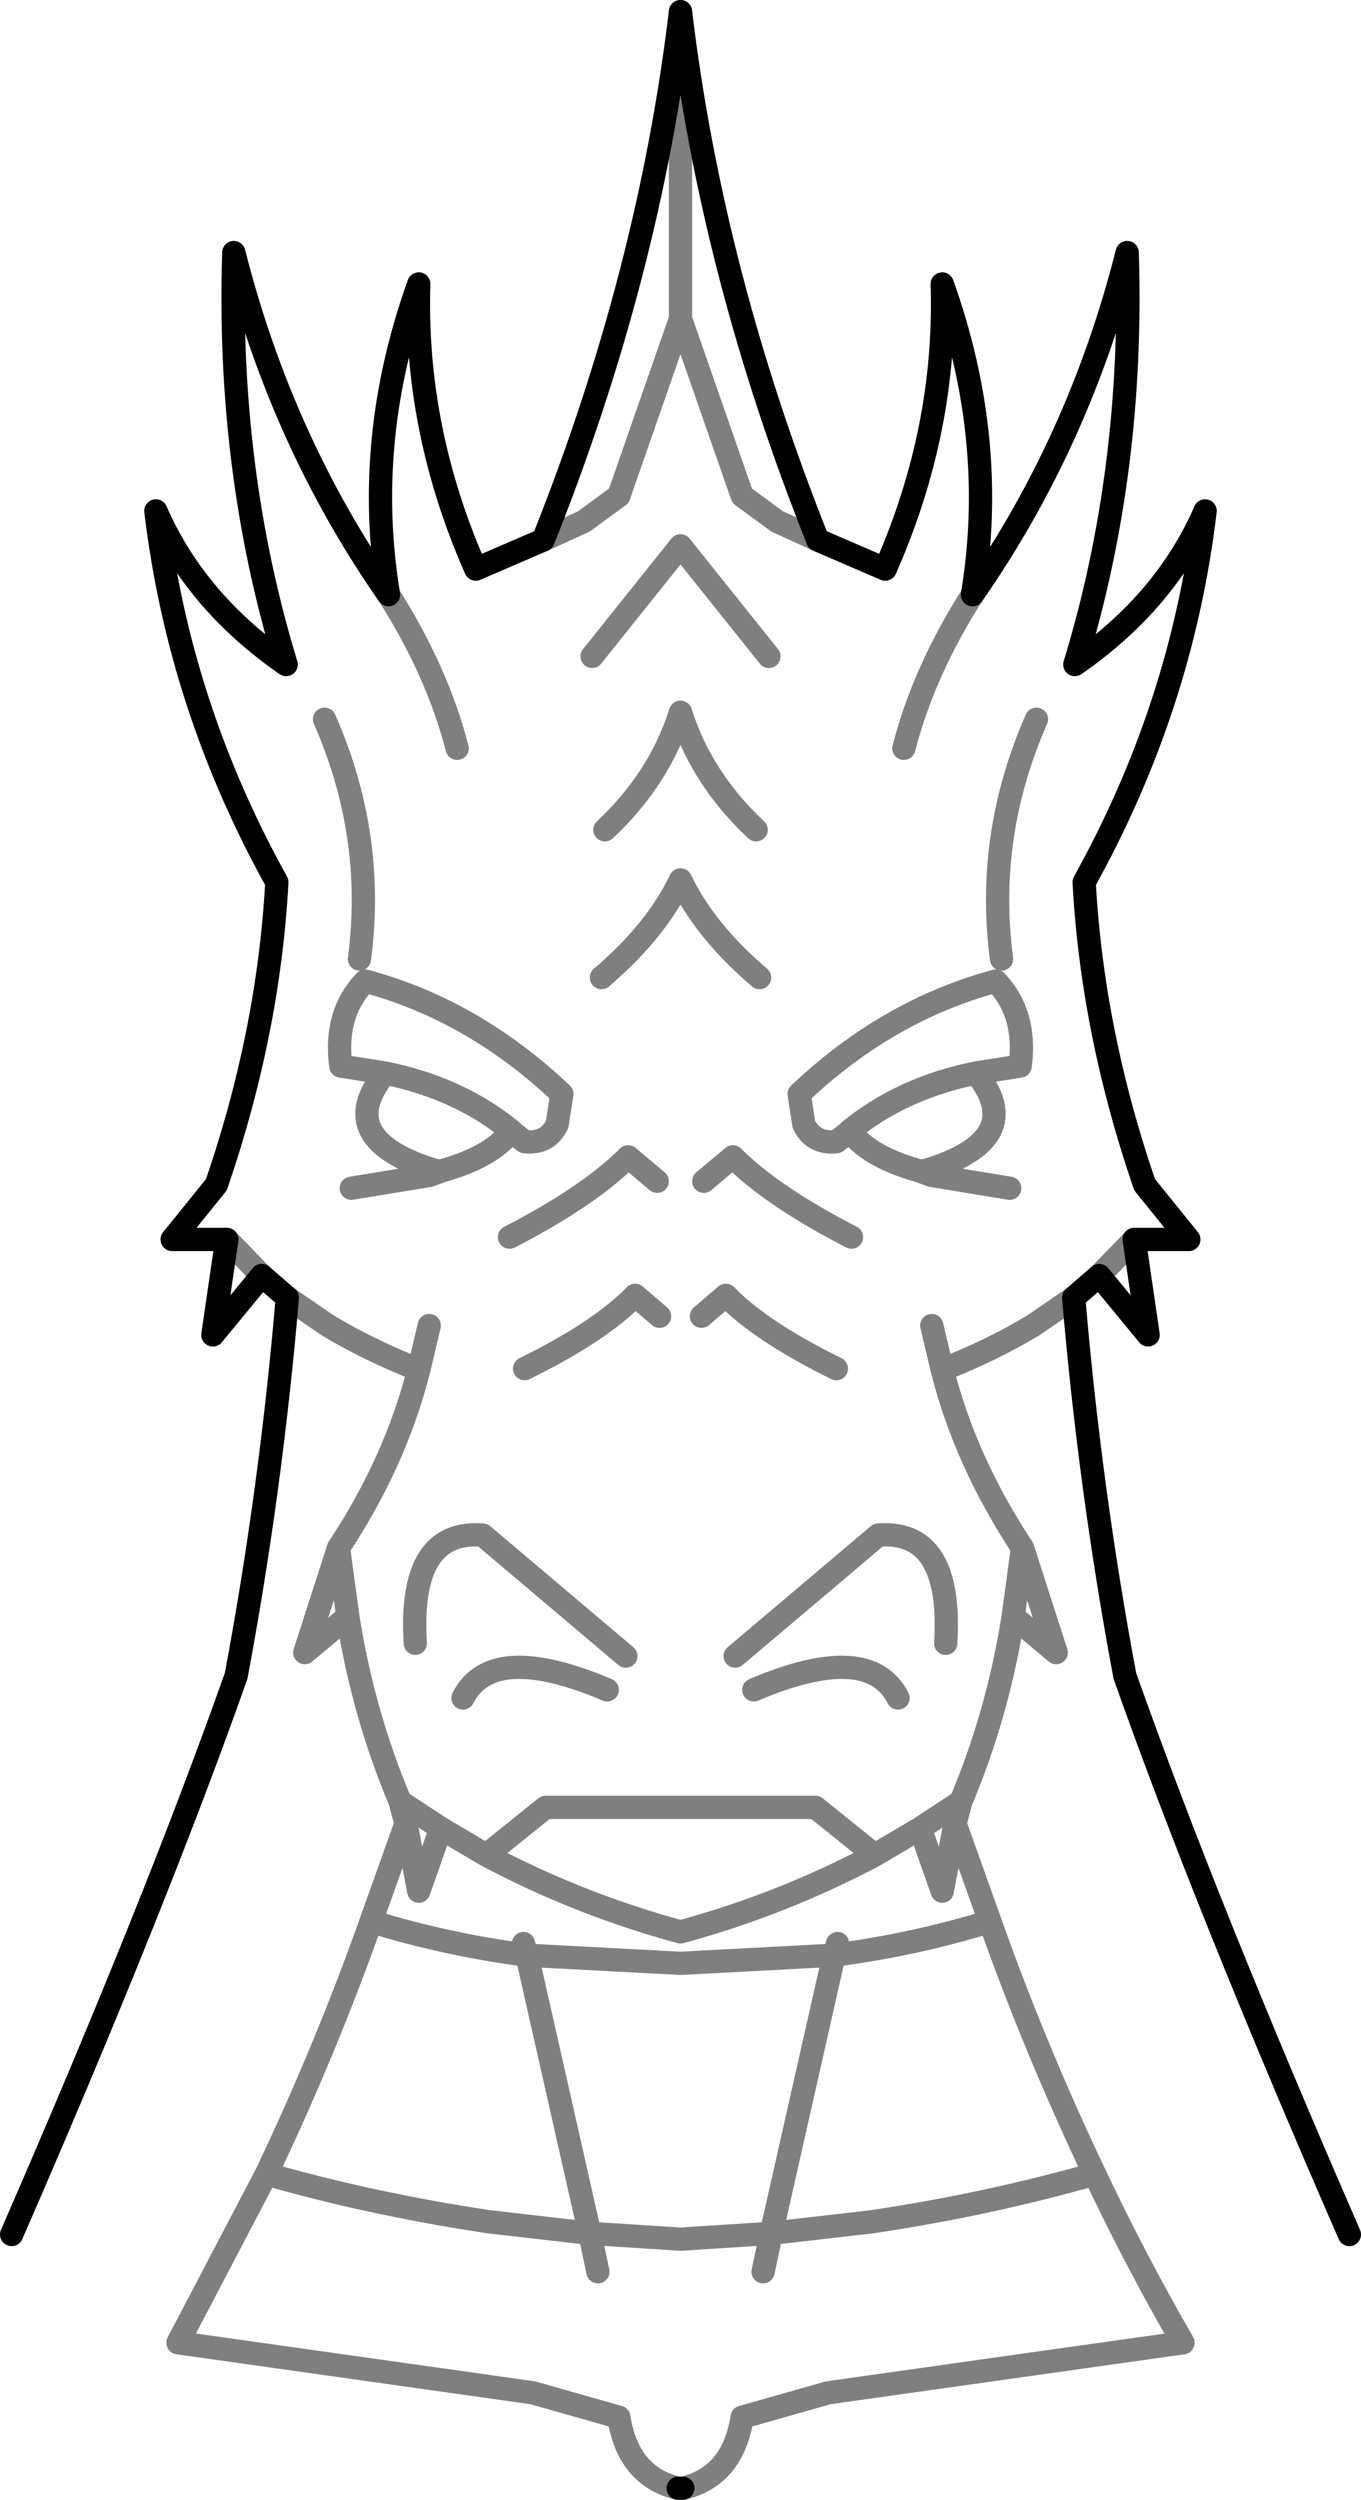 <?xml version="1.0" encoding="UTF-8" standalone="no"?>
<svg xmlns:xlink="http://www.w3.org/1999/xlink" height="107.4px" width="58.5px" xmlns="http://www.w3.org/2000/svg">
  <g transform="matrix(1.0, 0.0, 0.0, 1.0, -370.7, -140.4)">
    <path d="M387.4 165.95 Q389.5 169.25 390.35 172.55 M396.15 168.6 L399.95 163.85 403.75 168.6 M405.85 163.6 L404.1 162.8 402.6 161.7 399.95 154.1 397.3 161.7 395.8 162.8 394.05 163.6 M380.45 193.65 L381.95 195.2 M383.05 196.15 L384.8 197.35 Q386.55 198.4 388.7 199.25 L389.15 197.35 M403.35 182.4 Q401.0 180.4 399.95 178.2 398.9 180.4 396.55 182.4 M385.8 191.45 L389.15 190.9 389.7 190.7 389.45 190.7 Q384.95 189.35 387.25 186.5 L385.35 186.2 Q385.05 183.95 386.4 182.55 391.05 183.8 394.85 187.4 L394.65 188.7 Q394.25 189.55 393.25 189.45 L392.8 189.1 392.7 189.0 392.5 189.2 Q391.65 190.15 389.7 190.7 M387.25 186.5 Q390.45 187.15 392.7 189.0 M398.95 191.15 L397.7 190.1 Q396.0 191.8 392.6 193.55 M399.05 196.95 L398.0 196.05 Q396.5 197.6 393.25 199.2 M400.95 191.15 L402.2 190.1 Q403.9 191.8 407.3 193.55 M400.85 196.95 L401.9 196.05 Q403.4 197.6 406.65 199.2 M386.15 181.6 Q386.85 176.3 384.65 171.3 M403.2 176.05 Q400.85 173.85 399.95 171.0 399.05 173.85 396.7 176.05 M399.95 140.9 L399.95 154.1 M412.5 165.95 Q410.4 169.25 409.55 172.55 M414.1 191.45 L410.75 190.9 410.2 190.7 Q408.25 190.15 407.4 189.2 L407.2 189.0 407.1 189.1 406.65 189.45 Q405.65 189.55 405.25 188.7 L405.05 187.4 Q408.85 183.8 413.5 182.55 414.85 183.95 414.55 186.2 L412.65 186.5 Q414.95 189.35 410.45 190.7 L410.2 190.7 M407.2 189.0 Q409.45 187.15 412.65 186.5 M419.45 193.65 L417.95 195.2 M410.75 197.35 L411.2 199.25 Q413.35 198.4 415.1 197.35 L416.85 196.15 M413.75 181.6 Q413.05 176.3 415.25 171.3 M388.7 199.25 Q387.7 203.2 385.25 206.9 L385.65 209.85 Q386.3 214.0 387.9 217.8 L389.65 218.95 391.6 220.1 394.15 218.05 405.75 218.05 408.3 220.1 410.25 218.95 412.0 217.8 Q413.6 214.0 414.25 209.85 L414.65 206.9 Q412.2 203.2 411.2 199.25 M410.25 218.95 L411.2 221.65 411.75 218.75 412.0 217.8 M414.25 209.85 L416.1 211.4 414.65 206.9 M402.3 211.55 L408.45 206.35 Q411.65 206.1 411.35 211.0 M406.7 223.9 L406.55 224.4 Q410.0 223.95 413.25 222.95 L411.75 218.75 M406.55 224.4 L403.85 236.35 408.2 235.85 Q413.2 235.1 417.75 233.8 415.2 228.45 413.25 222.95 M400.05 247.3 Q402.2 246.8 402.6 244.25 L406.3 243.2 421.55 241.05 Q419.5 237.5 417.75 233.8 M387.9 217.8 L388.15 218.75 388.7 221.65 389.65 218.95 M397.6 211.55 L391.45 206.35 Q388.25 206.1 388.55 211.0 M390.6 213.35 Q391.85 210.9 396.8 213.0 M396.4 238.0 L396.05 236.35 391.7 235.85 Q386.7 235.1 382.15 233.8 L378.35 241.05 393.6 243.2 397.3 244.25 Q397.7 246.8 399.85 247.3 M388.15 218.75 L386.65 222.95 Q389.9 223.95 393.35 224.4 L393.2 223.9 M403.5 238.0 L403.85 236.35 399.95 236.6 396.05 236.35 393.35 224.4 399.95 224.75 406.55 224.4 M385.25 206.9 L383.8 211.4 385.65 209.85 M391.6 220.1 Q395.55 222.2 399.95 223.4 404.35 222.2 408.3 220.1 M386.65 222.95 Q384.7 228.45 382.15 233.8 M409.3 213.35 Q408.05 210.9 403.1 213.0" fill="none" stroke="#000000" stroke-linecap="round" stroke-linejoin="round" stroke-opacity="0.502" stroke-width="1.0"/>
    <path d="M394.05 163.6 L391.15 164.85 Q388.5 158.85 388.7 152.6 386.3 159.3 387.4 165.95 382.8 159.35 380.75 151.25 380.45 160.6 383.0 168.95 379.1 166.25 377.4 162.35 378.4 170.75 382.6 178.3 382.25 184.75 380.0 191.3 L378.1 193.65 380.45 193.65 379.85 197.75 381.95 195.2 383.05 196.15 Q382.35 204.4 380.85 212.4 377.35 222.3 371.2 236.4 M394.05 163.6 Q398.6 152.2 399.95 140.9 401.3 152.2 405.85 163.6 L408.75 164.85 Q411.4 158.85 411.2 152.6 413.6 159.3 412.5 165.95 417.1 159.35 419.15 151.25 419.45 160.6 416.9 168.95 420.8 166.25 422.5 162.35 421.5 170.75 417.3 178.3 417.65 184.75 419.9 191.3 L421.8 193.65 419.45 193.65 420.05 197.75 417.95 195.2 416.85 196.15 Q417.55 204.4 419.05 212.4 422.55 222.3 428.7 236.4 M399.85 247.3 L399.95 247.3 400.05 247.3" fill="none" stroke="#000000" stroke-linecap="round" stroke-linejoin="round" stroke-width="1.0"/>
  </g>
</svg>
